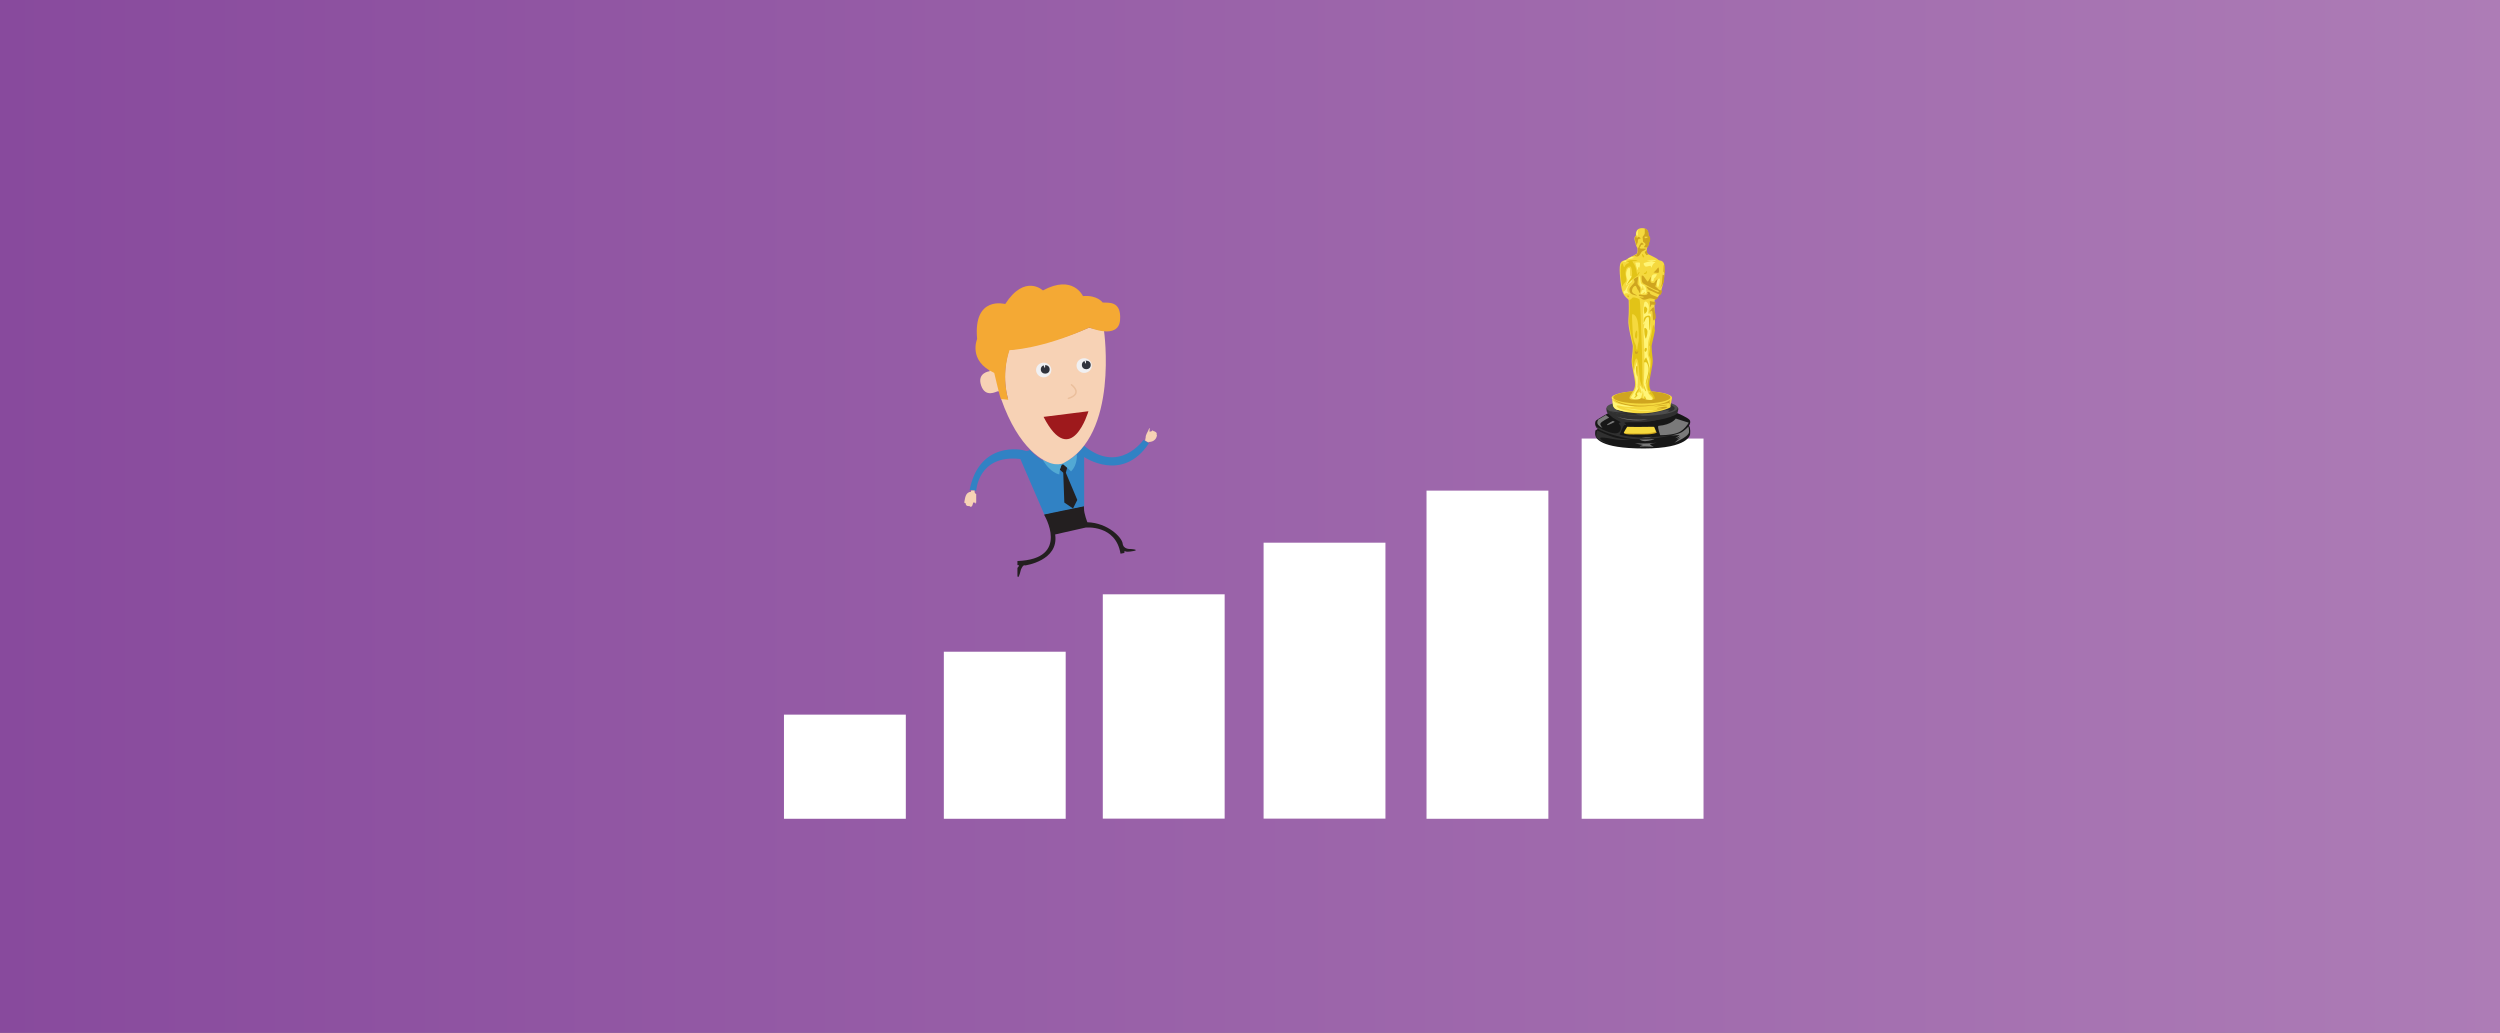 <?xml version="1.0" encoding="utf-8"?>
<!-- Generator: Adobe Illustrator 21.1.0, SVG Export Plug-In . SVG Version: 6.00 Build 0)  -->
<svg version="1.1" id="Layer_1" xmlns="http://www.w3.org/2000/svg" xmlns:xlink="http://www.w3.org/1999/xlink" x="0px" y="0px"
	 viewBox="0 0 1637.2 676.4" style="enable-background:new 0 0 1637.2 676.4;" xml:space="preserve">
<rect x="0" y="0" width="1637.2" height="676.4" fill="#808080" stroke="none"/>
<style type="text/css">
	.st0{fill:url(#SVGID_1_);}
	.st1{fill:#231F20;}
	.st2{fill:#3182C4;}
	.st3{fill:#242021;}
	.st4{fill:#52A9D4;}
	.st5{fill:#F7D2B5;}
	.st6{fill:#9E191C;}
	.st7{fill:#F4A934;}
	.st8{fill:#F0F0F2;}
	.st9{fill:#30333C;}
	.st10{fill:none;stroke:#EBBF9C;stroke-linecap:round;stroke-linejoin:round;stroke-miterlimit:10;}
	.st11{fill:#FFFFFF;}
	.st12{fill:#171717;}
	.st13{fill:#303030;}
	.st14{fill:#4D4D4D;}
	.st15{fill:#F5D93E;}
	.st16{fill:#CFA51F;}
	.st17{fill:#FFF577;}
	.st18{fill:#7A7A7A;}
	.st19{fill:#E2C317;}
</style>
<g id="Layer_3">
	<g>
		
			<linearGradient id="SVGID_1_" gradientUnits="userSpaceOnUse" x1="0" y1="740.2" x2="1637.4" y2="740.2" gradientTransform="matrix(1 0 0 1 0 -402)">
			<stop  offset="0" style="stop-color:#884A9D"/>
			<stop  offset="1" style="stop-color:#AD7CB6"/>
		</linearGradient>
		<rect class="st0" width="1637.4" height="676.4"/>
	</g>
</g>
<g id="Layer_4">
	<g id="Layer_5">
		<path id="Pants" class="st1" d="M683.7,337c0,0,17.7,29.1-17.4,30.4v2.7c0,0,2.2-0.5,0,1.8v5.1c0,0,0.4,3.8,2.3-4
			c0,0,1.4-3.6,2.7-2.7c0,0,22.3-3,19.7-20.3l19.9-4.5c0,0,19.8-2.1,22.9,17.1l2.6-0.5c0,0-0.5-1.6,0.7-1c1.3,0.6,5.5-0.3,5.5-0.3
			s3.9-0.8-2.2-1.3c0,0-4.7,0.5-5.2-3.6c-0.5-4-9.7-13.5-23.1-13.9c0,0-2.3-5.8-2.2-9l-0.1-1.7C710.1,331.4,686.1,335.5,683.7,337z"
			/>
		<path id="Shirt" class="st2" d="M635,320.8l4.3,0.6c0,0,1.2-24,28.9-20.8l15.7,36.3l26.1-5.4v-32.2c0,0,25.1,17.2,42.4-9l-3.6-2.2
			c0,0-15.9,22.9-39,3.7c0,0-15.1,24.8-35.4,2.8c0,0-1.2,1.2-3.3,0.5C669,294.2,641.3,288.9,635,320.8z"/>
		<polygon id="Tie" class="st3" points="695.2,304.4 694.1,307.6 696.3,309.6 697,329.1 702.7,333 705.5,327.4 698,309.6 
			698.9,306.2 696.2,304.1 		"/>
		<path id="Collar" class="st4" d="M682.6,300.6c0,0,10.3,8.5,22.5-3.3c0,0,1,6.7-3.7,11.4l-5.1-4.8l-1,0.3l-1.2,3.1l-0.4,3.4
			C693.8,310.7,687.6,309.8,682.6,300.6z"/>
		<path id="Ear" class="st5" d="M648.1,241.1v2c0,0-8.4,0.9-5.6,9.3c2.8,8.4,10.1,3.9,10.7,3.9c0.5,0,2.2-0.1,2.2-0.1l-3.2-13
			L648.1,241.1z"/>
		<path id="Face" class="st5" d="M723,216.7c0,0,9.8,68.3-26.8,86.7c-1.6,0.8-4.3,0.7-5.9,0.5c-6.6-1.1-23.1-9.5-34.7-42.7l4.4-0.6
			c0,0-4.6-14.3,0.8-31.4c0,0,28-3.7,52.2-14.6L723,216.7z"/>
		<path id="Mouth" class="st6" d="M683.4,273l29.4-3.7C712.8,269.3,701.5,308,683.4,273z"/>
		<path id="Hair" class="st7" d="M660.3,261.8c0,0-5-15.3,0.8-32.5c0,0,20.7-0.5,52.3-14.8c0,0,19.1,8.2,20.1-4.9
			c1-13.2-8.1-11.1-11.4-11.5c0,0-3.5-5-12.9-4.2c0,0-6.5-14.4-26.2-3.7c0,0-11.8-11.1-24.7,8.9c0,0-21.1-5.8-18.4,22.9
			c0,0-6.2,14.3,11.2,22.2c0,0,3.7,16,4.4,17.1L660.3,261.8z"/>
		<ellipse id="LeftEye" class="st8" cx="683.5" cy="242.3" rx="5" ry="4.8"/>
		<ellipse id="RightEye" class="st8" cx="710" cy="239.4" rx="5" ry="4.8"/>
		<ellipse class="st9" cx="684.5" cy="241.9" rx="2.9" ry="2.8"/>
		<ellipse class="st9" cx="711.4" cy="239" rx="2.9" ry="2.8"/>
		<path class="st8" d="M683.4,239.1l1-0.3C684.5,238.8,684.7,243.3,683.4,239.1z"/>
		<path class="st8" d="M710.2,236.4l1-0.3C711.2,236,711.4,240.5,710.2,236.4z"/>
		<path class="st10" d="M701.7,252c0,0,7.9,5.7-2,8.9"/>
		<path class="st5" d="M636,321.2h2.3c0,0-0.5,1.6,1,2.4v5.2c0,0-0.2,2.1-0.6,0.4l-1.4-0.1c0,0-0.5,4.2-2.5,2.3c0,0-2.5,0.5-2.4-1.9
			c0,0-1.2,0.4-0.8-1.2s0.5-6,4.2-6.2L636,321.2z"/>
		<path class="st5" d="M749.9,288.5l2.3,1.3l-0.1-0.4c0,0,4.9,0.5,5.6-4.5h-0.3c0,0,0.6-1.2-0.6-2c-1.3-0.8-1.6-0.6-1.6-0.6
			s0.1-1.1-0.9,0c0,0-0.6,0.5-1.6,0.3c0,0,0.9-4.9-0.9-0.3c0,0-1.7,2.9-1.5,4L749.9,288.5z"/>
	</g>
	<g id="Layer_2">
		<rect x="513.4" y="468" class="st11" width="79.8" height="68.2"/>
		<rect x="618.1" y="426.8" class="st11" width="79.8" height="109.4"/>
		<rect x="722.2" y="389.2" class="st11" width="79.8" height="146.9"/>
		<rect x="827.5" y="355.4" class="st11" width="79.8" height="180.7"/>
		<rect x="934.2" y="321.3" class="st11" width="79.8" height="214.9"/>
		<rect x="1035.8" y="287.2" class="st11" width="79.8" height="249"/>
	</g>
	<g>
		<g>
			<g>
				<path class="st12" d="M1053.6,270.3c0,0-7.6,4.3-8.4,5.1c-0.7,0.7-1.2,3.8,1.3,5.4l-1.7,1.1c0,0-0.4,2.2,0,3.4
					c0.4,1.3,2.2,8.4,31.7,8.4c29.5,0,30.3-9.2,30.3-9.2s0.5-4.2-0.7-5.7c0,0,1.6-2.4,0.3-3.9c-1.4-1.6-8-4.4-8-4.4L1053.6,270.3z"
					/>
				<path class="st13" d="M1073.4,286.5c-6.6-0.4-13-1.7-12.7-1.9c0.3-0.2,2.2-6.3,3.3-6.3s1.5-0.1,0.3-0.9s-1.3-1,9-0.9
					c10.2,0.1,18.2-3.7,14.8-2.6c-3.3,1.1-11.8,1.4-20.6,1.2s-12.9-3.5-12.9-3.5c0,2,7.9,4.8,6.6,5.1c-1.4,0.2-1.4,0.7-0.3,1.7
					c1.1,1,1.1,5.6-3.4,5.4c-4.5-0.2-12.5-4.8-12.5-4.8l0.3,0.6c0.3,0.5,0.6,0.8,1.2,1.2l-0.1,0.1c2,1.1,8.7,4.2,19.3,6.1
					c12.9,2.2,29.2-2,29.2-2S1080,286.9,1073.4,286.5z"/>
				<path class="st13" d="M1052.1,267.1c0,0-0.5,1.9,0.7,3.5c1.4,1.6,7,5.3,20.3,5.4c13.2,0.1,24.9-3.4,25.5-5.8
					c0.5-2.5,0.5-1.6,0.5-2.5c0-0.7-0.7-1.1-0.7-1.1L1052.1,267.1z"/>
				<ellipse class="st14" cx="1075.4" cy="267.1" rx="23.3" ry="5.2"/>
				<path class="st13" d="M1093.4,265l-37.1,0.5c0,0,1.5,3.7,5.8,4.4s-4.7,0-7.2-0.5c-0.5-0.1-0.6-0.1-0.5,0.1
					c3.8,1.7,11.7,2.8,20.7,2.8c0.4,0,0.7,0,1,0c-1.7-0.3-3.5-0.5-4.4-0.7c-1.9-0.3,4.7,0,10.1-1c5.4-1,7.6-2,9.5-2
					c1.9,0,3,0.3,0.7,1.2c-2.3,0.8,4.2-0.4,4.6-2C1097.4,266.1,1093.4,265,1093.4,265z"/>
				<path class="st15" d="M1057.2,260.5l-1.4-0.3l0.5,5.4c0,0,0.4,1.6,1.9,2.4c1.6,0.7,7.9,2.7,16.8,2.7c9,0,18.9-3.2,19-4.2
					c0.1-1,0.1-1.6,0.1-1.6s0.9-3.7,0.8-4.5C1094.9,259.7,1057.2,260.5,1057.2,260.5z"/>
				<ellipse class="st15" cx="1075.2" cy="260.5" rx="19.8" ry="4.4"/>
				<ellipse class="st16" cx="1075.2" cy="260.2" rx="18.7" ry="4.1"/>
				<path class="st16" d="M1057.2,261.9c0,0,6.3,4.2,20.1,3.7c13.7-0.5,16.4-3.7,16.4-3.7s-0.3,0.9-0.3,1.3c0,0.4,0,1.7,0,1.7
					l-0.5-1c0,0-7.8,1.6-15.5,2.2C1069.7,266.7,1059.4,264.9,1057.2,261.9z"/>
				<path class="st16" d="M1084.3,266.1c-3.9,0.3,5.3-1.1,7.1-1C1093.2,265.3,1088.2,265.9,1084.3,266.1z"/>
				<path class="st16" d="M1090.2,266.3c0,0-3.5,0.5-4.9,1c-1.5,0.5,4.1,0,4.5-0.2c0.4-0.2-5.7,1.6-7.4,2s8.5-1.5,9.3-2.2
					C1092.6,266.1,1090.2,266.3,1090.2,266.3z"/>
				<path class="st17" d="M1058.3,268c0.3,0.2,0.7,0.4,1.4,0.5c0.5,0,1,0.1,1.7,0.4c4.5,1.3,8,0.4,8,0.4s-4.4-0.1-7.6-1.2
					s-4.9-3.4-0.7-2.4c4.2,1.1,9.2,0.7,9.2,0.7s-3.7-0.5-9-1.6s-5.3-3.5-5.3-3.5l0.5-0.2l-0.7-1l0.5,5.4
					C1056.3,265.6,1056.8,267.1,1058.3,268z"/>
				<path class="st17" d="M1063.2,267c0,0,8.8,1.6,13.5,1.6c4.8,0,6.8,0,6.8,0S1074.2,270.2,1063.2,267z"/>
				<path class="st18" d="M1058.2,272.5c0,0,6,3.1,20.9,2.2C1079.1,274.7,1067.6,277,1058.2,272.5z"/>
				<path class="st18" d="M1051.6,271.8c0,0-4.3,2.7-4.6,2.7s-1.7,2.2-0.4,3.7c1.4,1.6,2.9,2,2.9,2s-1.9-1.7-1.4-2.9
					c0.5-1.2,5.1-3.5,5.6-3.7C1054.1,273.5,1051.6,271.8,1051.6,271.8z"/>
				<path class="st18" d="M1056.3,275.6c0,0-3.9,2-3.9,2.7c0,0.7,5.1-2,5.1-2L1056.3,275.6z"/>
				<path class="st16" d="M1065.4,282.6c0,0-1.8,0.5-1.9,0.7c-0.1,0.3-0.3,0.5,1.5,1c1.7,0.4,6.1,0.2,12.1,0.2s7.8-1.1,7.8-1.1
					l-0.2-0.7L1065.4,282.6z"/>
				<path class="st15" d="M1065.6,279.5c0,0-2.2,3.5-2.2,3.9c0,0.5,5.6,0.5,11.7,0.5c6.1,0,9.5-1.2,9.5-1.2s-1.2-2.8-1.3-3.1
					S1073.8,279.8,1065.6,279.5z"/>
				<path class="st18" d="M1086,278.9c9-0.7,11.4-4.8,11.4-4.8l8.5,2.7c0,0-2.9,5.4-8,6.9c-5.1,1.5-10.7,1.3-10.7,1.3
					S1085.3,279.7,1086,278.9z"/>
				<path class="st18" d="M1094.1,285.2c0,0,5.3-0.7,7.9-2.6c2.6-1.9,3.7-3.3,3.7-3.3s0.5,1.8,0.4,3.7c-0.1,1.7-3.2,3.8-5.8,5.1
					c-2.6,1.3-3.8,1.9-3.8,1.9s3.2-2.8,4.2-3.4c1-0.5-2.8,1.2-2.8,1.2l2.5-2l-3.4,1.2c0,0,1.9-1.3,2.7-1.8
					S1098.3,285.1,1094.1,285.2z"/>
				<path class="st18" d="M1075.1,286.8c0,0,4.6-0.5,6.2-0.7C1083,285.8,1078.6,287.2,1075.1,286.8z"/>
				<path class="st18" d="M1073.6,287.8c0,0,6.4,0,9-0.2c2.6-0.2-3.1,1.3-5.3,1.3C1075.2,288.9,1073.6,287.8,1073.6,287.8z"/>
				<path class="st18" d="M1071,290.4c0,0,10.3,0.2,13-0.4s-1.4,0.5-3,0.7c-1.6,0.1,2,1.9,2,1.9s-5.5-0.4-8.2-0.2
					c-2.7,0.2,1.2-1,1.2-1l-5.4-1L1071,290.4z"/>
				<path class="st13" d="M1047.4,282.5c0,0,6,3.1,10.8,4.2c4.8,1.1,9.8,1.3,9.8,1.3s-5.1,0.7-11.7-0.5c-6.6-1.2-9.5-1.5-8,0.2
					c1.6,1.6,5.9,3,5.9,3s-6.9-1.7-8.6-4.3c-0.7-1.1,0.3-4.4,0.3-4.4L1047.4,282.5z"/>
			</g>
			<g>
				<path class="st15" d="M1089.4,172c-1.4-1.9-2.4-0.9-3.7-2.1c-1.2-1.2-5.8-3-6.7-3.7c-0.9-0.8-0.5-3.7-0.5-3.7s1.2-1.9,1.2-3.4
					c0,0,0.6-1,0.7-2.6c0.1-1.6-1-2.3-1-2.3s0.9-4.7-3.9-4.8l0,0h-0.1c0,0,0,0-0.1,0l0,0c-4.8,0.1-3.9,4.8-3.9,4.8s-1.2,0.7-1,2.3
					c0.1,1.6,0.7,2.6,0.7,2.6c0,1.5,1.2,3.4,1.2,3.4s0.5,2.9-0.5,3.7c-0.9,0.8-5.4,2.6-6.7,3.7c-1.2,1.2-2.3,0.2-3.7,2.1
					c-1.4,1.9-0.5,11.5,0.6,17.2c1.2,5.7,4.5,6.3,4.6,7.5c0.1,1.1,0.2,7.9-0.2,12.7c-0.5,4.8,2.9,15.9,2.9,17.3s-0.2,4.8-0.7,8.5
					c-0.5,3.7,2.2,12.2,2.2,16.4s-3.4,6.9-3.7,8.8c-0.3,1.8,3.6,1.2,5.1,1.1c1.4-0.1,2.6-0.7,2.9-0.8c0.4,0.2,1.6,0.7,2.9,0.8
					c1.6,0.1,5.4,0.7,5.1-1.1c-0.3-1.8-3.7-4.5-3.7-8.8c0-4.3,2.6-12.7,2.2-16.4c-0.5-3.7-0.7-7-0.7-8.5s3.4-12.4,2.9-17.3
					c-0.5-4.8-0.3-11.7-0.2-12.7c0.1-1,3.4-1.8,4.6-7.5C1090,183.6,1090.8,174,1089.4,172z"/>
				<path class="st17" d="M1077.8,251.3c-0.1-2.6,3.3-8.7,2.6-13.5c-0.6-4.8-1.4-4.4-1.4-6.4c0-2,0.3-3.9,0.3-6.3
					c0-2.4,1.3-5.1,1.6-7.3s0.5-10.7,0.3-11.8c-0.3-1.1-1.9-0.6-1.9-0.6s0.9-4,0.3-5.8c-0.6-1.8-1.9-2.6-2.6-1.8
					c-0.6,0.7-1,7.2-0.8,9.7c0.2,2.5-0.2,5.1-0.2,5.1l1-1c0,0-0.7,3.4-0.7,5s0.4,7.2,0.4,9c0,1.7,0.1,5.1,0.2,7
					c0.1,1.8-0.1,6.9-0.1,10.3s-0.4,7.9-0.4,7.9s0.6,2.6,0.5,3.4c-0.1,0.6-1.5,0.2-1.5,0.2s-1.6-2.6-1.6-1.9
					c-0.1,0.6,0.6,2.6,0.8,3.1c0.3,0.5,0.6,1.8,0.2,2c-0.5,0.2-0.6-1-1.4-0.8c-0.6,0.3-2.1,1.3-2.1,1.3s1.6-3.5,1.5-4.3
					c-0.1-0.8-0.7,0.6-0.7,0.6s0.6-2.6,0.5-5.4s-0.5-11.1-0.6-11.8c-0.1-0.5-1.4,3.5-1.9,6c0.6,3.2,1.4,6.6,1.4,8.9
					c0,3.8-2.6,6.4-3.5,8.1c0.3,0.5,1,1.3,2.6,1.3c2.6,0,3.5,0.3,4.3-1.8c0.8-2.2,0.8-2.6,0.8-2.9c0-0.3-0.1-1-0.1-1
					s0.5,0.7,0.6,1.6c0.3,0.8,0,2.6,0,2.8c0,0.3,1.6,1.4,2.4,1.5c0.7,0.1,0.7,0.1,0.7,0.1s2.7,0.6,2.9-0.4c0.2-1-1.6-2.2-2.5-3.5
					C1078.9,256,1077.9,253.8,1077.8,251.3z"/>
				<path class="st16" d="M1071.8,160.8c0.1-0.7,0.5-1.6,0.6-1.8c0.4-0.5-0.1-2.1,0.7-2.4s1.4-0.4,1.4-0.4s-0.6-1-1.4-1.1
					c-0.8-0.1-0.7,0.7-1,0.8c-0.2,0-0.4-0.7-0.6-1.5c-0.3,0.3-0.9,1-0.8,2.1c0.1,1.6,0.7,2.6,0.7,2.6
					C1071.4,159.6,1071.6,160.3,1071.8,160.8z M1074.1,162.7c-0.9-0.4,0.4-1.2,0.5-1.7c0.1-0.5,0.1-0.5,0.1-0.5l1.8-0.5
					c0,0-0.7-1-1.3-1.1c-0.6-0.1-1.2,1.2-1.5,1.6c-0.3,0.4-0.5,2-1.2,1.8c0,0.1,0.1,0.1,0.1,0.1s0.5,2.9-0.5,3.7
					c-0.1,0.1-0.3,0.3-0.5,0.4c0.2,0.2,0.3,0.4,0.3,0.6c0,0.5-0.5,0-1.2-0.2c-0.1,0.1-0.3,0.1-0.4,0.2c0,0.3,0.5,0.7,1.6,0.9
					c1.8,0.2,2.6-2.5,3.2-3.1c0.6-0.6,2.5-1,2.7-1.8C1078.4,162.4,1075.1,163.1,1074.1,162.7z"/>
				<path class="st17" d="M1066.5,184.7l2.6-3.7c0,0-1.6,0.2-1.6-1c-0.1-1.2,0-3.3,0-3.9c0-0.6-1.4-1.6-2.3,1.6
					c-1,3.2,1,5.2,0.5,6.3s-0.7,1.7-0.8,2.6c-0.1,1,3.2-1.6,3.5-1.9c0.3-0.3,1-2.4,1-2.4S1068.2,182.8,1066.5,184.7z"/>
				<path class="st19" d="M1062.3,187.7C1062.3,187.6,1062.3,187.6,1062.3,187.7c0.7-1.7,2.6-3.3,2.6-3.7c0-0.5,0.1-1.6-0.1-2.7
					c-0.2-1.2-0.6-1.9-0.1-4.3c0.5-2.4,2.9-3,3.4-2.1c0.5,0.9,1.5,5.6-0.3,7.6c-1.7,2-2.7,4.5-2.7,4.5s1.2-1.4,3.2-3.3
					c2-1.9,4.1-3.2,4.1-3.2s1.8-2.4,1.2-2.4s-1.5,1.8-1.5,1.8s-0.4-3-1-4.9c-0.6-2-2.5-3.9-2-3.9c0.5,0,3.9-0.2,3.1-0.6
					c-0.8-0.4-4.6-0.1-4.6-0.1c-0.9,0.2-2.9,0.9-2,0.9c0.9,0,1.4,1,1,1s-1.9,0.5-2.6,2.2c-0.8,1.7-0.8-2-1.7-2.2
					C1060.7,173.8,1061.3,181.9,1062.3,187.7z"/>
				<path class="st16" d="M1072.7,181.2c0,0-3.1,1.2-2.7,2c0.4,0.8,0.3,0.8,0.4,1.5c0.1,0.7-3.2,3.1-3.3,4.8
					c-0.1,1.8,0.5,2.6,1.9,3.3c1.4,0.6,3.6,1,2.9,0.5c-0.6-0.5-3.5-0.9-3.1-3.3c0.4-2.4,2.2-3.2,2.6-2.6c0.4,0.6,0.9,2.3,1.3,2.5
					c0.4,0.2,0.7,1.6,0.8,1.9s1-0.5,0.7-2.6c-0.3-2.2-1.8-2.3-1.8-3.5C1072.3,184.5,1072.9,182.5,1072.7,181.2z"/>
				<path class="st19" d="M1077.9,177.4c0,0,0.5,0.8-0.4,1.1c-0.9,0.3-1.6,0.7-0.3,1C1078.5,179.8,1079,177.4,1077.9,177.4z"/>
				<path class="st19" d="M1065.3,193.7c0,0,0.9-0.5,1.4-0.1C1067.1,194.1,1066.8,195.7,1065.3,193.7z"/>
				<path class="st19" d="M1075.7,253.6c0-0.4-0.3-24.8-0.7-31.5c-0.4-6.8-0.6-25.5-1.4-26.1c-0.8-0.7-4.3-1.8-4.8-0.8
					c-0.4,0.7-1.3,1.1-1.8,1.3c0.1,0.1,0.1,0.3,0.1,0.3c0.1,1.1,0.2,7.9-0.2,12.7c0,0.5,0,1.1,0,1.7c0.1,0.8,0.2,1.6,0.3,2.6
					c0.7,5.3,2.6,12,2.6,13.1c0,1.4-0.2,4.8-0.7,8.5c-0.3,1.6,0.2,4.2,0.7,6.9c0.1-3.6,1-8.5,2.2-7.3c1.4,1.4,1.5,11.5,1.9,13.6
					C1074.3,250.5,1075.7,254,1075.7,253.6z"/>
				<path class="st15" d="M1072.2,229c0,0,0.3-3.6,0.8-5.1c0.5-1.5,0.2-11.7-0.9-14.8c-1.1-3.2-2.9-3.5-3.2-3.3
					c-0.3,0.2,0.1,7.8,0.4,12.9c0.3,5.1,2,6.9,2.2,8.1C1071.7,228,1071.4,229,1072.2,229z"/>
				<path class="st19" d="M1071.3,221.6c0,0-0.6-0.5-0.6-1.4c0-0.9,0.3-3.5,1.1-3.7C1072.6,216.4,1072.3,222.9,1071.3,221.6z"/>
				<path class="st19" d="M1072.2,239.6c0,0-0.5-0.2-0.8,0.7c-0.3,0.9,0.2,4.7,0.7,6.1C1072.6,247.9,1072.6,240.1,1072.2,239.6z"/>
				<path class="st19" d="M1078,234c0,0-0.1,0.2-0.3,0.4c-0.5,0.6-1.3,1.9-1.1,2.6c0.2,0.9,1.2-0.5,1.9,0.7c0.7,1.2,1.6,3.3,0.8,6.9
					c-0.8,3.6-1.6,6.1-1.5,6.8c0.1,0.7,1.2-3.7,1.3-3.9s1.5-4.4,1-7.1C1079.6,237.3,1078,234,1078,234z"/>
				<path class="st19" d="M1073.5,254.2c0,0-2.3,2.6-2.5,3.7c-0.2,1.1,0.3,1.2,0.3,1.2l-1.1,1.3l1.1,0.5c0,0-0.9-0.6,0.2-1.1
					c1.1-0.5,0.8-0.9,0.8-0.9s-0.6-1.2-0.4-1.6C1072.1,257,1073.5,255.6,1073.5,254.2z"/>
				<path class="st19" d="M1081.4,256.3l-1.6,1.1c0,0,2.2,1.4,2.7,2.9c0.3,0.5,0.3,1,0.2,1.4c0.6-0.2,1.1-0.5,1-1.1
					C1083.6,259.4,1082.4,258,1081.4,256.3z M1080.1,251.6c0-4.3,2.6-12.7,2.2-16.4c-0.5-3.7-0.7-7-0.7-8.5c0-0.9,1.4-5.8,2.2-10.4
					l0,0c-0.9-3.9-1.2-4.9-1.7-1c-0.5,3.9-1.8,9.2-2,10.3c-0.2,1.1,0.6,0.6,0.6,1.7s-0.8,4.1-0.8,5.1s1.2,1.4,1.2,4.6
					c0,3.2-1.2,10-1.9,13.2c-0.7,3.3-0.1,5.7,0.5,5.7c0.5,0,1.5,0.2,1.6,0.2C1080.6,254.9,1080.1,253.4,1080.1,251.6z"/>
				<path class="st19" d="M1077.3,259.5c0-0.7-0.7,0.5-0.6,1.6c0.5,0.2,0.9,0.3,1.5,0.4C1077.7,260.8,1077.3,259.9,1077.3,259.5z"/>
				<path class="st19" d="M1076.6,252.3c0,0,1.2,2.9,1.4,3.7c0.2,0.9-0.8-0.5-0.8-0.5S1076.7,254.4,1076.6,252.3z"/>
				<path class="st19" d="M1077.7,230.4c0,0,0.7-0.5,0.8-1.6c0.1-1.1-0.8-1.3-1.2-0.7C1076.9,228.8,1076.6,230.3,1077.7,230.4z"/>
				<path class="st19" d="M1077.9,221.7c0,0,1-2.3,1-4.4c0-2.1-2-3.4-2.1-1.9C1076.7,216.9,1077.1,221.7,1077.9,221.7z"/>
				<path class="st19" d="M1080.6,216.3c0,0,0.7-7.3,0.3-8.7c-0.4-1.3-1.9-1.1-3.3-0.3c-1.4,0.8-1.2,3.6-1.2,4.1
					c0,0.5,1.1-2.4,1.6-3.1c0.5-0.7,1.1-0.7,1.6-0.6C1080.2,207.8,1079.6,216.3,1080.6,216.3z"/>
				<path class="st19" d="M1077.1,205.6c0,0,1.4-1.3,1.5-1.9c0.1-0.6,0.5-1.5-0.2-2.1c-0.7-0.6-0.6-1-1.3-0.8
					C1076.4,200.9,1076.5,205.5,1077.1,205.6z"/>
				<path class="st19" d="M1076.8,167.9c0,0-1-2-1.4-1.4c-0.4,0.6,0.6,2.3,0.9,2.1C1076.6,168.5,1076.8,167.9,1076.8,167.9z"/>
				<path class="st16" d="M1079.6,154.2c0,0,0.7-3.7-2.5-4.6c0,0.9,0.1,2.5,0,3.3c-0.2,1.1-1.4,1.8-1.4,2.4c0,0.6,0.3,3,0.3,3
					s1.6,1.1,1.6,1.6c0,0.5-0.5,1-0.9,1.7c-0.4,0.6,1.6,0.4,2.3,0.4c0.4-0.6,1-1.8,1-2.9c0,0,0.6-1,0.7-2.6
					C1080.8,155,1079.6,154.2,1079.6,154.2z M1078.5,163.7c-0.4,0.5-0.7,0.9-1.1,1c-0.9,0.4,0.7,2.3,1,2.4c0.2,0,0.7-0.3,1.2-0.6
					c-0.3-0.2-0.5-0.3-0.5-0.4C1078.6,165.7,1078.5,164.6,1078.5,163.7z"/>
				<path class="st15" d="M1079,155.1c0,0-2.3-0.5-2,0.3c0.3,0.8,0.3,0.7,0.9,0.5C1078.4,155.7,1079.1,155.9,1079,155.1z"/>
				<path class="st16" d="M1080.6,191.9c0-0.3-1.2-1.2-1.7-0.6c-0.5,0.6,0,0.5,0,0.5s0.6,0.7-0.6,1.2c-1.2,0.5-3.4,0.1-4.1-0.1
					s-1.4,0.3-0.8,0.8c0.6,0.5,3.3,0.3,3,1c-0.3,0.7-2.9-0.2-2.9-0.2s1.2,1,2.3,1.6c1.1,0.5,2.4-0.1,4.1-0.6
					c1.3-0.4,3.5,0.5,4.6,0.8c0.3-0.4,0.9-0.7,1.5-1.5c-1.5-0.7-4.3-1.6-4.8-2C1080.4,192.3,1080.6,192.1,1080.6,191.9z
					 M1083.4,202.1c0.1-1.3-1.3-0.9-1.9,0.3s-2,1.5-1,1.6c1,0.1,0.8-0.9,1.4-0.3c0.6,0.6,0.2,5.8,1,6.1c0.8,0.4,1-1.5,1-1.5
					s0,0.6,0.5,0.7c-0.1-1-0.1-2-0.2-3C1083.7,204.5,1083.4,202.7,1083.4,202.1z M1072.3,230.3c-0.3,0.6-1.4-0.5-1.4-0.5
					c-0.7,2.2,0.5,2,1.1,1.9c0.6-0.1,0.9-1.6,0.9-1.6S1072.6,229.8,1072.3,230.3z M1080.6,201.1c0.4,0.4,0.2-1.6,1.3-1.6
					c1.1,0,2.1,0.1,2.1,0.1s0,0,0.1,0c0-0.7,0-1.4,0-1.9c-0.6,0-2.9-0.3-3.4-0.5c-0.6-0.4-0.1,1.5-0.1,2
					C1080.6,199.6,1080.3,200.7,1080.6,201.1z M1084.1,187.7c-0.3-0.1,1.4-3.3,1.3-4.9c0,0-1.5,1.1-1.8,2c-0.3,0.9-2.3,0.6-2.6-0.1
					c-0.4-0.7,0.2-2.4,0.2-3.2s-1.6,2.7-2.1,2.9c-0.5,0.1-2.6-3.9-3.3-3.9s-0.7,0-0.7,0s-0.3,4.3,1,5.1c1.3,0.8,8.1,4.5,9,4.5
					c0.9,0,1.7,1.2,0.9,1.2c-0.8,0-7.3-3.7-7.7-3.7s0.4,1,1,1.8c0.6,0.8,1.5,0.9,2.5,1.3c1,0.4,4.5,2.3,5.7,2.4l0,0
					c0.5-0.7,0.8-1.6,1.1-2.7c-0.6-0.3-1.7-0.4-2.2-0.7C1085.7,188.9,1084.4,187.8,1084.1,187.7z M1090,173.4
					c-0.3,0.1-0.5,0.3-0.5,0.5c-0.1,0.7-0.2,3.9-0.2,3.9s0.6,0.7,0.9,1.4C1090.1,177,1090.1,174.9,1090,173.4z M1086,175.1
					c0,0-2.7,3.3-3.2,3.3c-0.4,0,2.3,0.3,3.1,0.3C1086.8,178.7,1086.4,175.1,1086,175.1z M1088.8,179.9c0,0-0.4,4.5-0.5,5.9
					s-1.3,2.9-1.3,2.9s1.5-1.3,2-2.7c0.2-0.5,0.4-0.7,0.5-1c0.2-1.6,0.4-3.2,0.5-4.8C1089.6,180.3,1088.8,179.9,1088.8,179.9z"/>
				<path class="st17" d="M1065.6,190c-0.1-1.7,1.4-3.3,1.4-3.6c0-0.3-1.6,1.1-2.1,2.7c-0.3,1-1.1,1.6-1.8,1.9
					c0.3,0.7,0.5,1.3,0.8,1.7c0.3-0.4,0.5-0.6,0.9-0.7c0.9-0.2,2.6,0.7,2.9,0.6C1067.9,192.7,1065.6,191.7,1065.6,190z
					 M1073.1,150.1c-1.6,1.1-1.6,3.2-1.5,3.8c0.3,0.3,0.5,0.5,0.7,0.4c0.7-0.2-0.3-2.6,0.6-3.9
					C1073,150.3,1073.1,150.2,1073.1,150.1z M1065.3,170.2c-0.9,0.6-1.7,0.3-2.6,1l2,0.4C1064.6,171.7,1064.9,170.7,1065.3,170.2z
					 M1065.6,169.9c0.5-0.1,4.8-1,4.8-1s-1.4-0.3-1.8-0.8C1067.3,168.7,1066.1,169.4,1065.6,169.9z"/>
				<path class="st17" d="M1081.5,171c0,0-4.9,0.9-5.1,1.5c-0.2,0.5,0.7,1.9,1.3,2.1c0.5,0.2,2.2-0.5,3-0.5c0.8,0,0.3,1.4,0.7,1.1
					c0.4-0.3,0.9-2.7,2.3-3.1C1085.2,171.9,1081.5,171,1081.5,171z"/>
				<path class="st17" d="M1070.9,172c0,0,2.4-0.3,2.9,0c0.5,0.3,0,2.9-0.2,3.2c-0.2,0.3-0.6-0.7-0.8-0.1c-0.2,0.5,0.1,1.6-0.3,1.6
					C1072,176.7,1070.9,172,1070.9,172z"/>
				<path class="st17" d="M1078.4,171c0,0,1.2-0.8,3.3-0.8c2.1,0,2.7,0.1,2.6,0.5C1084.1,171.1,1081.8,170.3,1078.4,171z"/>
				<path class="st17" d="M1087,182.6c0,0-0.6-0.9-1.6,1.1c-1,2,0.1,4.8,0.5,4.3C1086.4,187.4,1087.2,183.8,1087,182.6z"/>
				<path class="st17" d="M1085.1,179.7c0,0-0.5,1.2-1,1.8c-0.5,0.6-0.8,0.6-1,1c-0.2,0.4,0.2,1.5-1,1.7c-1.1,0.3-0.8-3,0-4
					C1083,179.3,1084.6,179.5,1085.1,179.7z"/>
				<path class="st17" d="M1076.7,186.7c0,0,1.5,2,1.5,2.8c0,0.8-0.2,0.9-0.1,1.1c0.1,0.3,0.6,0.7,0,1.3s-1.2,0.6-1.2,0.2
					s0.8-0.8,0.1-0.9s0.1,0.2-1,0.9c-1.1,0.7-1.8,0.4-1.5-0.1s0.6-1.2,0.6-1.6c0-0.5,1.7-0.8,1.9-1.1c0.3-0.3-0.8-0.2-0.8-0.2
					s-0.1-1.6-0.3-2c-0.2-0.4-0.5,1.9-0.5,1.9s-0.2,0.8-0.3,0c-0.1-0.8-1.3-1.5-1.4-2.6c-0.1-1.2-0.5-4.7,0-5.5
					c0.5-0.8,0.5,3.6,0.9,4.5C1075.1,186.3,1076.7,186.7,1076.7,186.7z"/>
			</g>
		</g>
	</g>
</g>
</svg>
